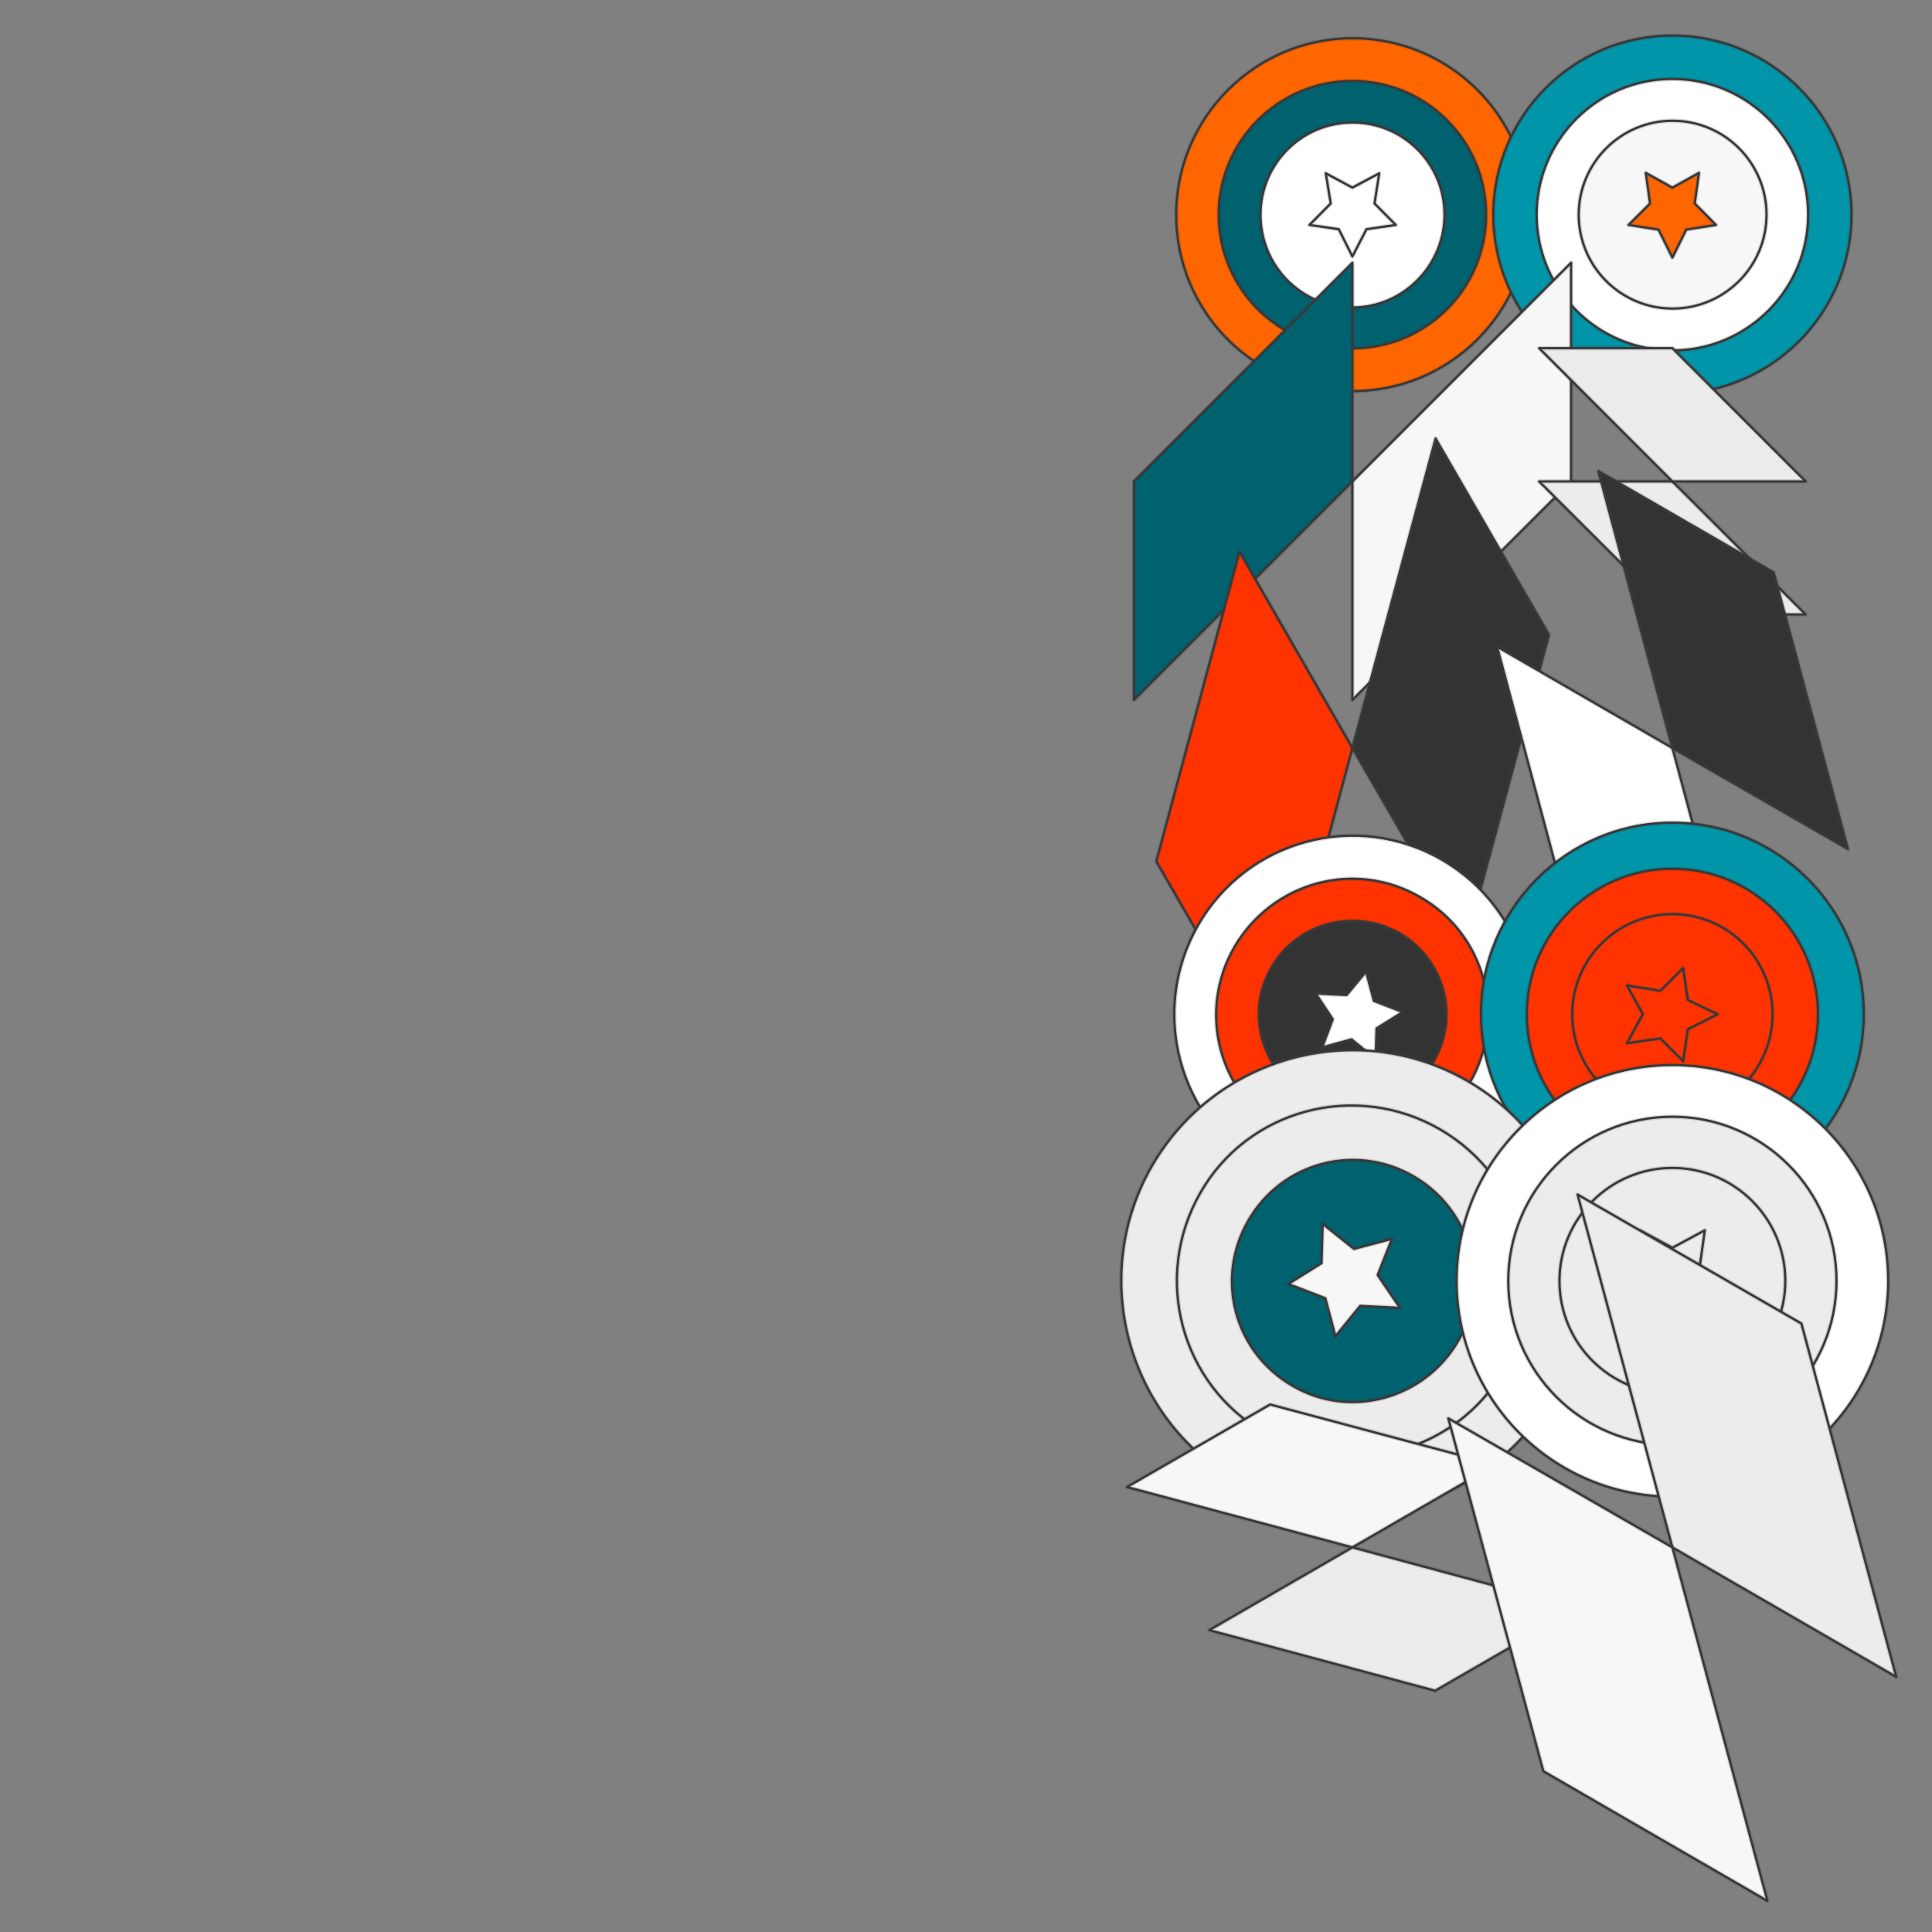 <?xml version="1.0" encoding="utf-8"?>
<!-- Generator: Adobe Illustrator 18.1.0, SVG Export Plug-In . SVG Version: 6.00 Build 0)  -->
<svg version="1.1" id="Layer_1" xmlns="http://www.w3.org/2000/svg" xmlns:xlink="http://www.w3.org/1999/xlink" x="0px" y="0px"
	 viewBox="0 0 864 864" enable-background="new 0 0 864 864" xml:space="preserve">
<rect x="0" y="0" width="864" height="864" fill="#808080" stroke="none"/>
<path fill="#FF6600" d="M526,96c0-43.4,35.3-78.9,78.9-78.9c43.6,0,78.9,35.3,78.9,78.9s-35.3,78.9-78.9,78.9
	C561.2,174.9,526,139.7,526,96z"/>
<g>
	
		<path opacity="0.2" fill="none" stroke="#393839" stroke-width="2" stroke-linecap="round" stroke-linejoin="round" stroke-miterlimit="10" enable-background="new    " d="
		M526,96c0-43.4,35.3-78.9,78.9-78.9c43.6,0,78.9,35.3,78.9,78.9s-35.3,78.9-78.9,78.9C561.2,174.9,526,139.7,526,96z"/>
	<path fill="none" stroke="#393839" stroke-linecap="round" stroke-linejoin="round" stroke-miterlimit="10" d="M526,96
		c0-43.4,35.3-78.9,78.9-78.9c43.6,0,78.9,35.3,78.9,78.9s-35.3,78.9-78.9,78.9C561.2,174.9,526,139.7,526,96z"/>
</g>
<circle fill="#00616F" cx="604.8" cy="96" r="59.8"/>
<g>
	
		<circle opacity="0.2" fill="none" stroke="#393839" stroke-width="2" stroke-linecap="round" stroke-linejoin="round" stroke-miterlimit="10" enable-background="new    " cx="604.8" cy="96" r="59.8"/>
	
		<circle fill="none" stroke="#393839" stroke-linecap="round" stroke-linejoin="round" stroke-miterlimit="10" cx="604.8" cy="96" r="59.8"/>
</g>
<path fill="#FFFFFF" d="M563.7,96c0-22.7,18.3-41.2,41.2-41.2S646,73.4,646,96s-18.3,41.5-41.2,41.5C582,137.5,563.7,119,563.7,96z"
	/>
<g>
	
		<path opacity="0.2" fill="none" stroke="#393839" stroke-width="2" stroke-linecap="round" stroke-linejoin="round" stroke-miterlimit="10" enable-background="new    " d="
		M563.7,96c0-22.7,18.3-41.2,41.2-41.2S646,73.4,646,96s-18.3,41.5-41.2,41.5C582,137.5,563.7,119,563.7,96z"/>
	<path fill="none" stroke="#393839" stroke-linecap="round" stroke-linejoin="round" stroke-miterlimit="10" d="M563.7,96
		c0-22.7,18.3-41.2,41.2-41.2S646,73.4,646,96s-18.3,41.5-41.2,41.5C582,137.5,563.7,119,563.7,96z"/>
</g>
<polygon fill="#FFFFFF" points="604.8,114.7 598.7,102.5 585.6,100.6 595.1,91 592.9,77.5 604.8,83.9 616.8,77.5 614.7,91 
	624.2,100.6 611.1,102.5 "/>
<g>
	
		<polygon opacity="0.2" fill="none" stroke="#393839" stroke-width="2" stroke-linecap="round" stroke-linejoin="round" stroke-miterlimit="10" enable-background="new    " points="
		604.8,114.7 598.7,102.5 585.6,100.6 595.1,91 592.9,77.5 604.8,83.9 616.8,77.5 614.7,91 624.2,100.6 611.1,102.5 	"/>
	<polygon fill="none" stroke="#393839" stroke-linecap="round" stroke-linejoin="round" stroke-miterlimit="10" points="
		604.8,114.7 598.7,102.5 585.6,100.6 595.1,91 592.9,77.5 604.8,83.9 616.8,77.5 614.7,91 624.2,100.6 611.1,102.5 	"/>
</g>
<circle fill="#0095A8" cx="747.9" cy="96" r="80.1"/>
<g>
	
		<circle opacity="0.2" fill="none" stroke="#393839" stroke-width="2" stroke-linecap="round" stroke-linejoin="round" stroke-miterlimit="10" enable-background="new    " cx="747.9" cy="96" r="80.1"/>
	
		<circle fill="none" stroke="#393839" stroke-linecap="round" stroke-linejoin="round" stroke-miterlimit="10" cx="747.9" cy="96" r="80.1"/>
</g>
<circle fill="#FFFFFF" cx="747.9" cy="96" r="60.7"/>
<g>
	
		<circle opacity="0.2" fill="none" stroke="#393839" stroke-width="2" stroke-linecap="round" stroke-linejoin="round" stroke-miterlimit="10" enable-background="new    " cx="747.9" cy="96" r="60.7"/>
	
		<circle fill="none" stroke="#393839" stroke-linecap="round" stroke-linejoin="round" stroke-miterlimit="10" cx="747.9" cy="96" r="60.7"/>
</g>
<path fill="#F7F7F7" d="M706,96c0-23.2,18.8-42,42-42c23.2,0,42,18.8,42,42s-18.8,42-42,42C724.8,138,706,119.2,706,96z"/>
<g>
	
		<path opacity="0.2" fill="none" stroke="#393839" stroke-width="2" stroke-linecap="round" stroke-linejoin="round" stroke-miterlimit="10" enable-background="new    " d="
		M706,96c0-23.2,18.8-42,42-42c23.2,0,42,18.8,42,42s-18.8,42-42,42C724.8,138,706,119.2,706,96z"/>
	<path fill="none" stroke="#393839" stroke-linecap="round" stroke-linejoin="round" stroke-miterlimit="10" d="M706,96
		c0-23.2,18.8-42,42-42c23.2,0,42,18.8,42,42s-18.8,42-42,42C724.8,138,706,119.2,706,96z"/>
</g>
<polygon fill="#FF6600" points="747.9,115.2 741.7,102.7 728.3,100.6 737.9,91 736,77.3 747.9,83.9 759.8,77.3 757.9,91 
	767.4,100.6 754.1,102.7 "/>
<g>
	
		<polygon opacity="0.2" fill="none" stroke="#393839" stroke-width="2" stroke-linecap="round" stroke-linejoin="round" stroke-miterlimit="10" enable-background="new    " points="
		747.9,115.2 741.7,102.7 728.3,100.6 737.9,91 736,77.3 747.9,83.9 759.8,77.3 757.9,91 767.4,100.6 754.1,102.7 	"/>
	<polygon fill="none" stroke="#393839" stroke-linecap="round" stroke-linejoin="round" stroke-miterlimit="10" points="
		747.9,115.2 741.7,102.7 728.3,100.6 737.9,91 736,77.3 747.9,83.9 759.8,77.3 757.9,91 767.4,100.6 754.1,102.7 	"/>
</g>
<polygon fill="#F7F7F7" points="604.8,313 604.8,215.3 702.6,117.5 702.6,215.3 "/>
<g>
	
		<polygon opacity="0.2" fill="none" stroke="#393839" stroke-width="2" stroke-linecap="round" stroke-linejoin="round" stroke-miterlimit="10" enable-background="new    " points="
		604.8,313 604.8,215.3 702.6,117.5 702.6,215.3 	"/>
	<polygon fill="none" stroke="#393839" stroke-linecap="round" stroke-linejoin="round" stroke-miterlimit="10" points="604.8,313 
		604.8,215.3 702.6,117.5 702.6,215.3 	"/>
</g>
<polygon fill="#00616F" points="507.1,215.3 604.8,117.5 604.8,215.3 507.1,313 "/>
<g>
	
		<polygon opacity="0.2" fill="none" stroke="#393839" stroke-width="2" stroke-linecap="round" stroke-linejoin="round" stroke-miterlimit="10" enable-background="new    " points="
		507.1,215.3 604.8,117.5 604.8,215.3 507.1,313 	"/>
	<polygon fill="none" stroke="#393839" stroke-linecap="round" stroke-linejoin="round" stroke-miterlimit="10" points="
		507.1,215.3 604.8,117.5 604.8,215.3 507.1,313 	"/>
</g>
<polygon fill="#ECECEC" points="688.3,215.3 747.9,215.3 807.5,274.8 747.9,274.8 "/>
<g>
	
		<polygon opacity="0.2" fill="none" stroke="#393839" stroke-width="2" stroke-linecap="round" stroke-linejoin="round" stroke-miterlimit="10" enable-background="new    " points="
		688.3,215.3 747.9,215.3 807.5,274.8 747.9,274.8 	"/>
	<polygon fill="none" stroke="#393839" stroke-linecap="round" stroke-linejoin="round" stroke-miterlimit="10" points="
		688.3,215.3 747.9,215.3 807.5,274.8 747.9,274.8 	"/>
</g>
<polygon fill="#ECECEC" points="747.9,155.7 807.5,215.3 747.9,215.3 688.3,155.7 "/>
<g>
	
		<polygon opacity="0.2" fill="none" stroke="#393839" stroke-width="2" stroke-linecap="round" stroke-linejoin="round" stroke-miterlimit="10" enable-background="new    " points="
		747.9,155.7 807.5,215.3 747.9,215.3 688.3,155.7 	"/>
	<polygon fill="none" stroke="#393839" stroke-linecap="round" stroke-linejoin="round" stroke-miterlimit="10" points="
		747.9,155.7 807.5,215.3 747.9,215.3 688.3,155.7 	"/>
</g>
<polygon fill="#FF3300" points="554.3,246.7 604.8,334.5 567.7,472.9 517.1,385.2 "/>
<g>
	
		<polygon opacity="0.2" fill="none" stroke="#393839" stroke-width="2" stroke-linecap="round" stroke-linejoin="round" stroke-miterlimit="10" enable-background="new    " points="
		554.3,246.7 604.8,334.5 567.7,472.9 517.1,385.2 	"/>
	<polygon fill="none" stroke="#393839" stroke-linecap="round" stroke-linejoin="round" stroke-miterlimit="10" points="
		554.3,246.7 604.8,334.5 567.7,472.9 517.1,385.2 	"/>
</g>
<polygon fill="#333333" points="692.7,283.9 655.5,422.2 604.8,334.5 642,196.1 "/>
<g>
	
		<polygon opacity="0.2" fill="none" stroke="#393839" stroke-width="2" stroke-linecap="round" stroke-linejoin="round" stroke-miterlimit="10" enable-background="new    " points="
		692.7,283.9 655.5,422.2 604.8,334.5 642,196.1 	"/>
	<polygon fill="none" stroke="#393839" stroke-linecap="round" stroke-linejoin="round" stroke-miterlimit="10" points="
		692.7,283.9 655.5,422.2 604.8,334.5 642,196.1 	"/>
</g>
<polygon fill="#FFFFFF" points="669.5,289.2 747.9,334.5 781.1,458.2 702.6,412.9 "/>
<g>
	
		<polygon opacity="0.2" fill="none" stroke="#393839" stroke-width="2" stroke-linecap="round" stroke-linejoin="round" stroke-miterlimit="10" enable-background="new    " points="
		669.5,289.2 747.9,334.5 781.1,458.2 702.6,412.9 	"/>
	<polygon fill="none" stroke="#393839" stroke-linecap="round" stroke-linejoin="round" stroke-miterlimit="10" points="
		669.5,289.2 747.9,334.5 781.1,458.2 702.6,412.9 	"/>
</g>
<polygon fill="#333333" points="793.2,256 826.4,379.7 747.9,334.5 714.8,210.7 "/>
<g>
	
		<polygon opacity="0.2" fill="none" stroke="#393839" stroke-width="2" stroke-linecap="round" stroke-linejoin="round" stroke-miterlimit="10" enable-background="new    " points="
		793.2,256 826.4,379.7 747.9,334.5 714.8,210.7 	"/>
	<polygon fill="none" stroke="#393839" stroke-linecap="round" stroke-linejoin="round" stroke-miterlimit="10" points="793.2,256 
		826.4,379.7 747.9,334.5 714.8,210.7 	"/>
</g>
<path fill="#FFFFFF" d="M644.9,384.5c38.2,22.2,51.2,71.1,29.4,109.2c-22.2,38.2-71.1,51.2-109.2,29.4
	c-38.2-22.2-51.2-71.1-29.4-109.2C557.6,375.5,606.6,362.3,644.9,384.5z"/>
<g>
	
		<path opacity="0.2" fill="none" stroke="#393839" stroke-width="2" stroke-linecap="round" stroke-linejoin="round" stroke-miterlimit="10" enable-background="new    " d="
		M644.9,384.5c38.2,22.2,51.2,71.1,29.4,109.2c-22.2,38.2-71.1,51.2-109.2,29.4c-38.2-22.2-51.2-71.1-29.4-109.2
		C557.6,375.5,606.6,362.3,644.9,384.5z"/>
	<path fill="none" stroke="#393839" stroke-linecap="round" stroke-linejoin="round" stroke-miterlimit="10" d="M644.9,384.5
		c38.2,22.2,51.2,71.1,29.4,109.2c-22.2,38.2-71.1,51.2-109.2,29.4c-38.2-22.2-51.2-71.1-29.4-109.2
		C557.6,375.5,606.6,362.3,644.9,384.5z"/>
</g>
<path fill="#FF3300" d="M635.1,401.2c29.1,16.6,39.1,53.8,22.2,83c-16.9,29.1-53.8,39.1-83,22.2c-29.2-16.9-39.1-53.8-22.2-83
	C569.2,394.3,606,384.3,635.1,401.2z"/>
<g>
	
		<path opacity="0.2" fill="none" stroke="#393839" stroke-width="2" stroke-linecap="round" stroke-linejoin="round" stroke-miterlimit="10" enable-background="new    " d="
		M635.1,401.2c29.1,16.6,39.1,53.8,22.2,83c-16.9,29.1-53.8,39.1-83,22.2c-29.2-16.9-39.1-53.8-22.2-83
		C569.2,394.3,606,384.3,635.1,401.2z"/>
	<path fill="none" stroke="#393839" stroke-linecap="round" stroke-linejoin="round" stroke-miterlimit="10" d="M635.1,401.2
		c29.1,16.6,39.1,53.8,22.2,83c-16.9,29.1-53.8,39.1-83,22.2c-29.2-16.9-39.1-53.8-22.2-83C569.2,394.3,606,384.3,635.1,401.2z"/>
</g>
<path fill="#333333" d="M625.9,417.4c20,11.7,27,37.2,15.2,57.2c-11.4,20-37.2,27-57.2,15.2c-20-11.7-27-37.2-15.2-57.2
	C580.1,412.7,605.8,405.9,625.9,417.4z"/>
<g>
	
		<path opacity="0.2" fill="none" stroke="#393839" stroke-width="2" stroke-linecap="round" stroke-linejoin="round" stroke-miterlimit="10" enable-background="new    " d="
		M625.9,417.4c20,11.7,27,37.2,15.2,57.2c-11.4,20-37.2,27-57.2,15.2c-20-11.7-27-37.2-15.2-57.2
		C580.1,412.7,605.8,405.9,625.9,417.4z"/>
	<path fill="none" stroke="#393839" stroke-linecap="round" stroke-linejoin="round" stroke-miterlimit="10" d="M625.9,417.4
		c20,11.7,27,37.2,15.2,57.2c-11.4,20-37.2,27-57.2,15.2c-20-11.7-27-37.2-15.2-57.2C580.1,412.7,605.8,405.9,625.9,417.4z"/>
</g>
<polygon fill="#FFFFFF" points="588.4,444.3 602.2,445 610.9,434.5 614.4,447.6 627.3,452.6 615.6,459.9 615.2,473.6 604.4,464.8 
	591.3,468.4 596,455.8 "/>
<g>
	
		<polygon opacity="0.2" fill="none" stroke="#393839" stroke-width="2" stroke-linecap="round" stroke-linejoin="round" stroke-miterlimit="10" enable-background="new    " points="
		588.4,444.3 602.2,445 610.9,434.5 614.4,447.6 627.3,452.6 615.6,459.9 615.2,473.6 604.4,464.8 591.3,468.4 596,455.8 	"/>
	<polygon fill="none" stroke="#393839" stroke-linecap="round" stroke-linejoin="round" stroke-miterlimit="10" points="
		588.4,444.3 602.2,445 610.9,434.5 614.4,447.6 627.3,452.6 615.6,459.9 615.2,473.6 604.4,464.8 591.3,468.4 596,455.8 	"/>
</g>
<path fill="#0095A8" d="M747.9,539.1c-47.2,0-85.6-38.4-85.6-85.6s38.4-85.6,85.6-85.6s85.6,38.4,85.6,85.6S795.1,539.1,747.9,539.1
	z"/>
<g>
	
		<path opacity="0.2" fill="none" stroke="#393839" stroke-width="2" stroke-linecap="round" stroke-linejoin="round" stroke-miterlimit="10" enable-background="new    " d="
		M747.9,539.1c-47.2,0-85.6-38.4-85.6-85.6s38.4-85.6,85.6-85.6s85.6,38.4,85.6,85.6S795.1,539.1,747.9,539.1z"/>
	<path fill="none" stroke="#393839" stroke-linecap="round" stroke-linejoin="round" stroke-miterlimit="10" d="M747.9,539.1
		c-47.2,0-85.6-38.4-85.6-85.6s38.4-85.6,85.6-85.6s85.6,38.4,85.6,85.6S795.1,539.1,747.9,539.1z"/>
</g>
<path fill="#FF3300" d="M747.9,518.7c-36,0-65.1-29.1-65.1-65.1s29.1-65.1,65.1-65.1c36,0,65.1,29.1,65.1,65.1
	S783.9,518.7,747.9,518.7z"/>
<g>
	
		<path opacity="0.2" fill="none" stroke="#393839" stroke-width="2" stroke-linecap="round" stroke-linejoin="round" stroke-miterlimit="10" enable-background="new    " d="
		M747.9,518.7c-36,0-65.1-29.1-65.1-65.1s29.1-65.1,65.1-65.1c36,0,65.1,29.1,65.1,65.1S783.9,518.7,747.9,518.7z"/>
	<path fill="none" stroke="#393839" stroke-linecap="round" stroke-linejoin="round" stroke-miterlimit="10" d="M747.9,518.7
		c-36,0-65.1-29.1-65.1-65.1s29.1-65.1,65.1-65.1c36,0,65.1,29.1,65.1,65.1S783.9,518.7,747.9,518.7z"/>
</g>
<circle fill="#FF3300" cx="747.9" cy="453.6" r="44.8"/>
<g>
	
		<circle opacity="0.2" fill="none" stroke="#393839" stroke-width="2" stroke-linecap="round" stroke-linejoin="round" stroke-miterlimit="10" enable-background="new    " cx="747.9" cy="453.6" r="44.8"/>
	
		<circle fill="none" stroke="#393839" stroke-linecap="round" stroke-linejoin="round" stroke-miterlimit="10" cx="747.9" cy="453.6" r="44.8"/>
</g>
<polygon fill="#FF3300" points="768.1,453.6 754.8,460.3 752.7,474.6 742.5,464.4 727.6,466.5 734.7,453.6 727.6,440.7 742.5,443.1 
	752.7,432.9 754.8,447.2 "/>
<g>
	
		<polygon opacity="0.2" fill="none" stroke="#393839" stroke-width="2" stroke-linecap="round" stroke-linejoin="round" stroke-miterlimit="10" enable-background="new    " points="
		768.1,453.6 754.8,460.3 752.7,474.6 742.5,464.4 727.6,466.5 734.7,453.6 727.6,440.7 742.5,443.1 752.7,432.9 754.8,447.2 	"/>
	<polygon fill="none" stroke="#393839" stroke-linecap="round" stroke-linejoin="round" stroke-miterlimit="10" points="
		768.1,453.6 754.8,460.3 752.7,474.6 742.5,464.4 727.6,466.5 734.7,453.6 727.6,440.7 742.5,443.1 752.7,432.9 754.8,447.2 	"/>
</g>
<path fill="#ECECEC" d="M553.1,662.4c-49.3-28.6-66.3-91.8-37.9-141.1c28.6-49.3,91.8-66.3,141.1-37.9
	c49.3,28.6,66.3,91.8,37.9,141.1S602.7,690.8,553.1,662.4z"/>
<g>
	
		<path opacity="0.2" fill="none" stroke="#393839" stroke-width="2" stroke-linecap="round" stroke-linejoin="round" stroke-miterlimit="10" enable-background="new    " d="
		M553.1,662.4c-49.3-28.6-66.3-91.8-37.9-141.1c28.6-49.3,91.8-66.3,141.1-37.9c49.3,28.6,66.3,91.8,37.9,141.1
		S602.7,690.8,553.1,662.4z"/>
	<path fill="none" stroke="#393839" stroke-linecap="round" stroke-linejoin="round" stroke-miterlimit="10" d="M553.1,662.4
		c-49.3-28.6-66.3-91.8-37.9-141.1c28.6-49.3,91.8-66.3,141.1-37.9c49.3,28.6,66.3,91.8,37.9,141.1S602.7,690.8,553.1,662.4z"/>
</g>
<path fill="#ECECEC" d="M565.6,640.8c-37.7-21.7-50.3-69.6-28.9-107.2c21.4-37.7,69.6-50.3,107.2-28.6
	c37.7,21.8,50.3,69.6,28.9,107.2C651.4,649.8,603.2,662.4,565.6,640.8z"/>
<g>
	
		<path opacity="0.2" fill="none" stroke="#393839" stroke-width="2" stroke-linecap="round" stroke-linejoin="round" stroke-miterlimit="10" enable-background="new    " d="
		M565.6,640.8c-37.7-21.7-50.3-69.6-28.9-107.2c21.4-37.7,69.6-50.3,107.2-28.6c37.7,21.8,50.3,69.6,28.9,107.2
		C651.4,649.8,603.2,662.4,565.6,640.8z"/>
	<path fill="none" stroke="#393839" stroke-linecap="round" stroke-linejoin="round" stroke-miterlimit="10" d="M565.6,640.8
		c-37.7-21.7-50.3-69.6-28.9-107.2c21.4-37.7,69.6-50.3,107.2-28.6c37.7,21.8,50.3,69.6,28.9,107.2
		C651.4,649.8,603.2,662.4,565.6,640.8z"/>
</g>
<path fill="#00616F" d="M578,619.7c-26-15-34.8-47.9-19.7-73.9c15-26,47.9-34.8,73.9-19.7c25.8,15,34.8,47.9,19.7,73.9
	C636.8,625.7,603.6,634.8,578,619.7z"/>
<g>
	
		<path opacity="0.2" fill="none" stroke="#393839" stroke-width="2" stroke-linecap="round" stroke-linejoin="round" stroke-miterlimit="10" enable-background="new    " d="
		M578,619.7c-26-15-34.8-47.9-19.7-73.9c15-26,47.9-34.8,73.9-19.7c25.8,15,34.8,47.9,19.7,73.9C636.8,625.7,603.6,634.8,578,619.7z
		"/>
	<path fill="none" stroke="#393839" stroke-linecap="round" stroke-linejoin="round" stroke-miterlimit="10" d="M578,619.7
		c-26-15-34.8-47.9-19.7-73.9c15-26,47.9-34.8,73.9-19.7c25.8,15,34.8,47.9,19.7,73.9C636.8,625.7,603.6,634.8,578,619.7z"/>
</g>
<polygon fill="#F7F7F7" points="626.1,584.9 608.3,584 597.2,597.6 592.7,580.6 576.1,574.2 591,564.9 591.5,547.3 605.5,558.5 
	622.5,554 616.1,570.2 "/>
<g>
	
		<polygon opacity="0.2" fill="none" stroke="#393839" stroke-width="2" stroke-linecap="round" stroke-linejoin="round" stroke-miterlimit="10" enable-background="new    " points="
		626.1,584.9 608.3,584 597.2,597.6 592.7,580.6 576.1,574.2 591,564.9 591.5,547.3 605.5,558.5 622.5,554 616.1,570.2 	"/>
	<polygon fill="none" stroke="#393839" stroke-linecap="round" stroke-linejoin="round" stroke-miterlimit="10" points="
		626.1,584.9 608.3,584 597.2,597.6 592.7,580.6 576.1,574.2 591,564.9 591.5,547.3 605.5,558.5 622.5,554 616.1,570.2 	"/>
</g>
<circle fill="#FFFFFF" cx="747.9" cy="572.8" r="96.5"/>
<g>
	
		<circle opacity="0.2" fill="none" stroke="#393839" stroke-width="2" stroke-linecap="round" stroke-linejoin="round" stroke-miterlimit="10" enable-background="new    " cx="747.9" cy="572.8" r="96.5"/>
	
		<circle fill="none" stroke="#393839" stroke-linecap="round" stroke-linejoin="round" stroke-miterlimit="10" cx="747.9" cy="572.8" r="96.5"/>
</g>
<circle fill="#ECECEC" cx="747.9" cy="572.8" r="73.4"/>
<g>
	
		<circle opacity="0.2" fill="none" stroke="#393839" stroke-width="2" stroke-linecap="round" stroke-linejoin="round" stroke-miterlimit="10" enable-background="new    " cx="747.9" cy="572.8" r="73.4"/>
	
		<circle fill="none" stroke="#393839" stroke-linecap="round" stroke-linejoin="round" stroke-miterlimit="10" cx="747.9" cy="572.8" r="73.4"/>
</g>
<path fill="#ECECEC" d="M697.4,572.8c0-27.9,22.7-50.5,50.5-50.5c27.9,0,50.5,22.7,50.5,50.5s-22.7,50.5-50.5,50.5
	C720,623.3,697.4,600.9,697.4,572.8z"/>
<g>
	
		<path opacity="0.2" fill="none" stroke="#393839" stroke-width="2" stroke-linecap="round" stroke-linejoin="round" stroke-miterlimit="10" enable-background="new    " d="
		M697.4,572.8c0-27.9,22.7-50.5,50.5-50.5c27.9,0,50.5,22.7,50.5,50.5s-22.7,50.5-50.5,50.5C720,623.3,697.4,600.9,697.4,572.8z"/>
	<path fill="none" stroke="#393839" stroke-linecap="round" stroke-linejoin="round" stroke-miterlimit="10" d="M697.4,572.8
		c0-27.9,22.7-50.5,50.5-50.5c27.9,0,50.5,22.7,50.5,50.5s-22.7,50.5-50.5,50.5C720,623.3,697.4,600.9,697.4,572.8z"/>
</g>
<polygon fill="#ECECEC" points="747.9,595.7 740.6,580.6 724.3,578.3 735.7,566.6 733.3,550.2 747.9,558 762.4,550.2 760.1,566.6 
	771.5,578.3 755.3,580.6 "/>
<g>
	
		<polygon opacity="0.2" fill="none" stroke="#393839" stroke-width="2" stroke-linecap="round" stroke-linejoin="round" stroke-miterlimit="10" enable-background="new    " points="
		747.9,595.7 740.6,580.6 724.3,578.3 735.7,566.6 733.3,550.2 747.9,558 762.4,550.2 760.1,566.6 771.5,578.3 755.3,580.6 	"/>
	<polygon fill="none" stroke="#393839" stroke-linecap="round" stroke-linejoin="round" stroke-miterlimit="10" points="
		747.9,595.7 740.6,580.6 724.3,578.3 735.7,566.6 733.3,550.2 747.9,558 762.4,550.2 760.1,566.6 771.5,578.3 755.3,580.6 	"/>
</g>
<polygon fill="#F7F7F7" points="668.8,655 604.8,692 504,665 568,628.1 "/>
<g>
	
		<polygon opacity="0.2" fill="none" stroke="#393839" stroke-width="2" stroke-linecap="round" stroke-linejoin="round" stroke-miterlimit="10" enable-background="new    " points="
		668.8,655 604.8,692 504,665 568,628.1 	"/>
	<polygon fill="none" stroke="#393839" stroke-linecap="round" stroke-linejoin="round" stroke-miterlimit="10" points="668.8,655 
		604.8,692 504,665 568,628.1 	"/>
</g>
<polygon fill="#ECECEC" points="641.8,756.1 540.8,729 604.8,692 705.7,719.2 "/>
<g>
	
		<polygon opacity="0.2" fill="none" stroke="#393839" stroke-width="2" stroke-linecap="round" stroke-linejoin="round" stroke-miterlimit="10" enable-background="new    " points="
		641.8,756.1 540.8,729 604.8,692 705.7,719.2 	"/>
	<polygon fill="none" stroke="#393839" stroke-linecap="round" stroke-linejoin="round" stroke-miterlimit="10" points="
		641.8,756.1 540.8,729 604.8,692 705.7,719.2 	"/>
</g>
<polygon fill="#ECECEC" points="848,749.9 747.9,692 705.5,534.2 805.6,591.9 "/>
<g>
	
		<polygon opacity="0.2" fill="none" stroke="#393839" stroke-width="2" stroke-linecap="round" stroke-linejoin="round" stroke-miterlimit="10" enable-background="new    " points="
		848,749.9 747.9,692 705.5,534.2 805.6,591.9 	"/>
	<polygon fill="none" stroke="#393839" stroke-linecap="round" stroke-linejoin="round" stroke-miterlimit="10" points="848,749.9 
		747.9,692 705.5,534.2 805.6,591.9 	"/>
</g>
<polygon fill="#F7F7F7" points="690.2,792.1 647.7,634.3 747.9,692 790.4,850.1 "/>
<g>
	
		<polygon opacity="0.2" fill="none" stroke="#393839" stroke-width="2" stroke-linecap="round" stroke-linejoin="round" stroke-miterlimit="10" enable-background="new    " points="
		690.2,792.1 647.7,634.3 747.9,692 790.4,850.1 	"/>
	<polygon fill="none" stroke="#393839" stroke-linecap="round" stroke-linejoin="round" stroke-miterlimit="10" points="
		690.2,792.1 647.7,634.3 747.9,692 790.4,850.1 	"/>
</g>
</svg>
